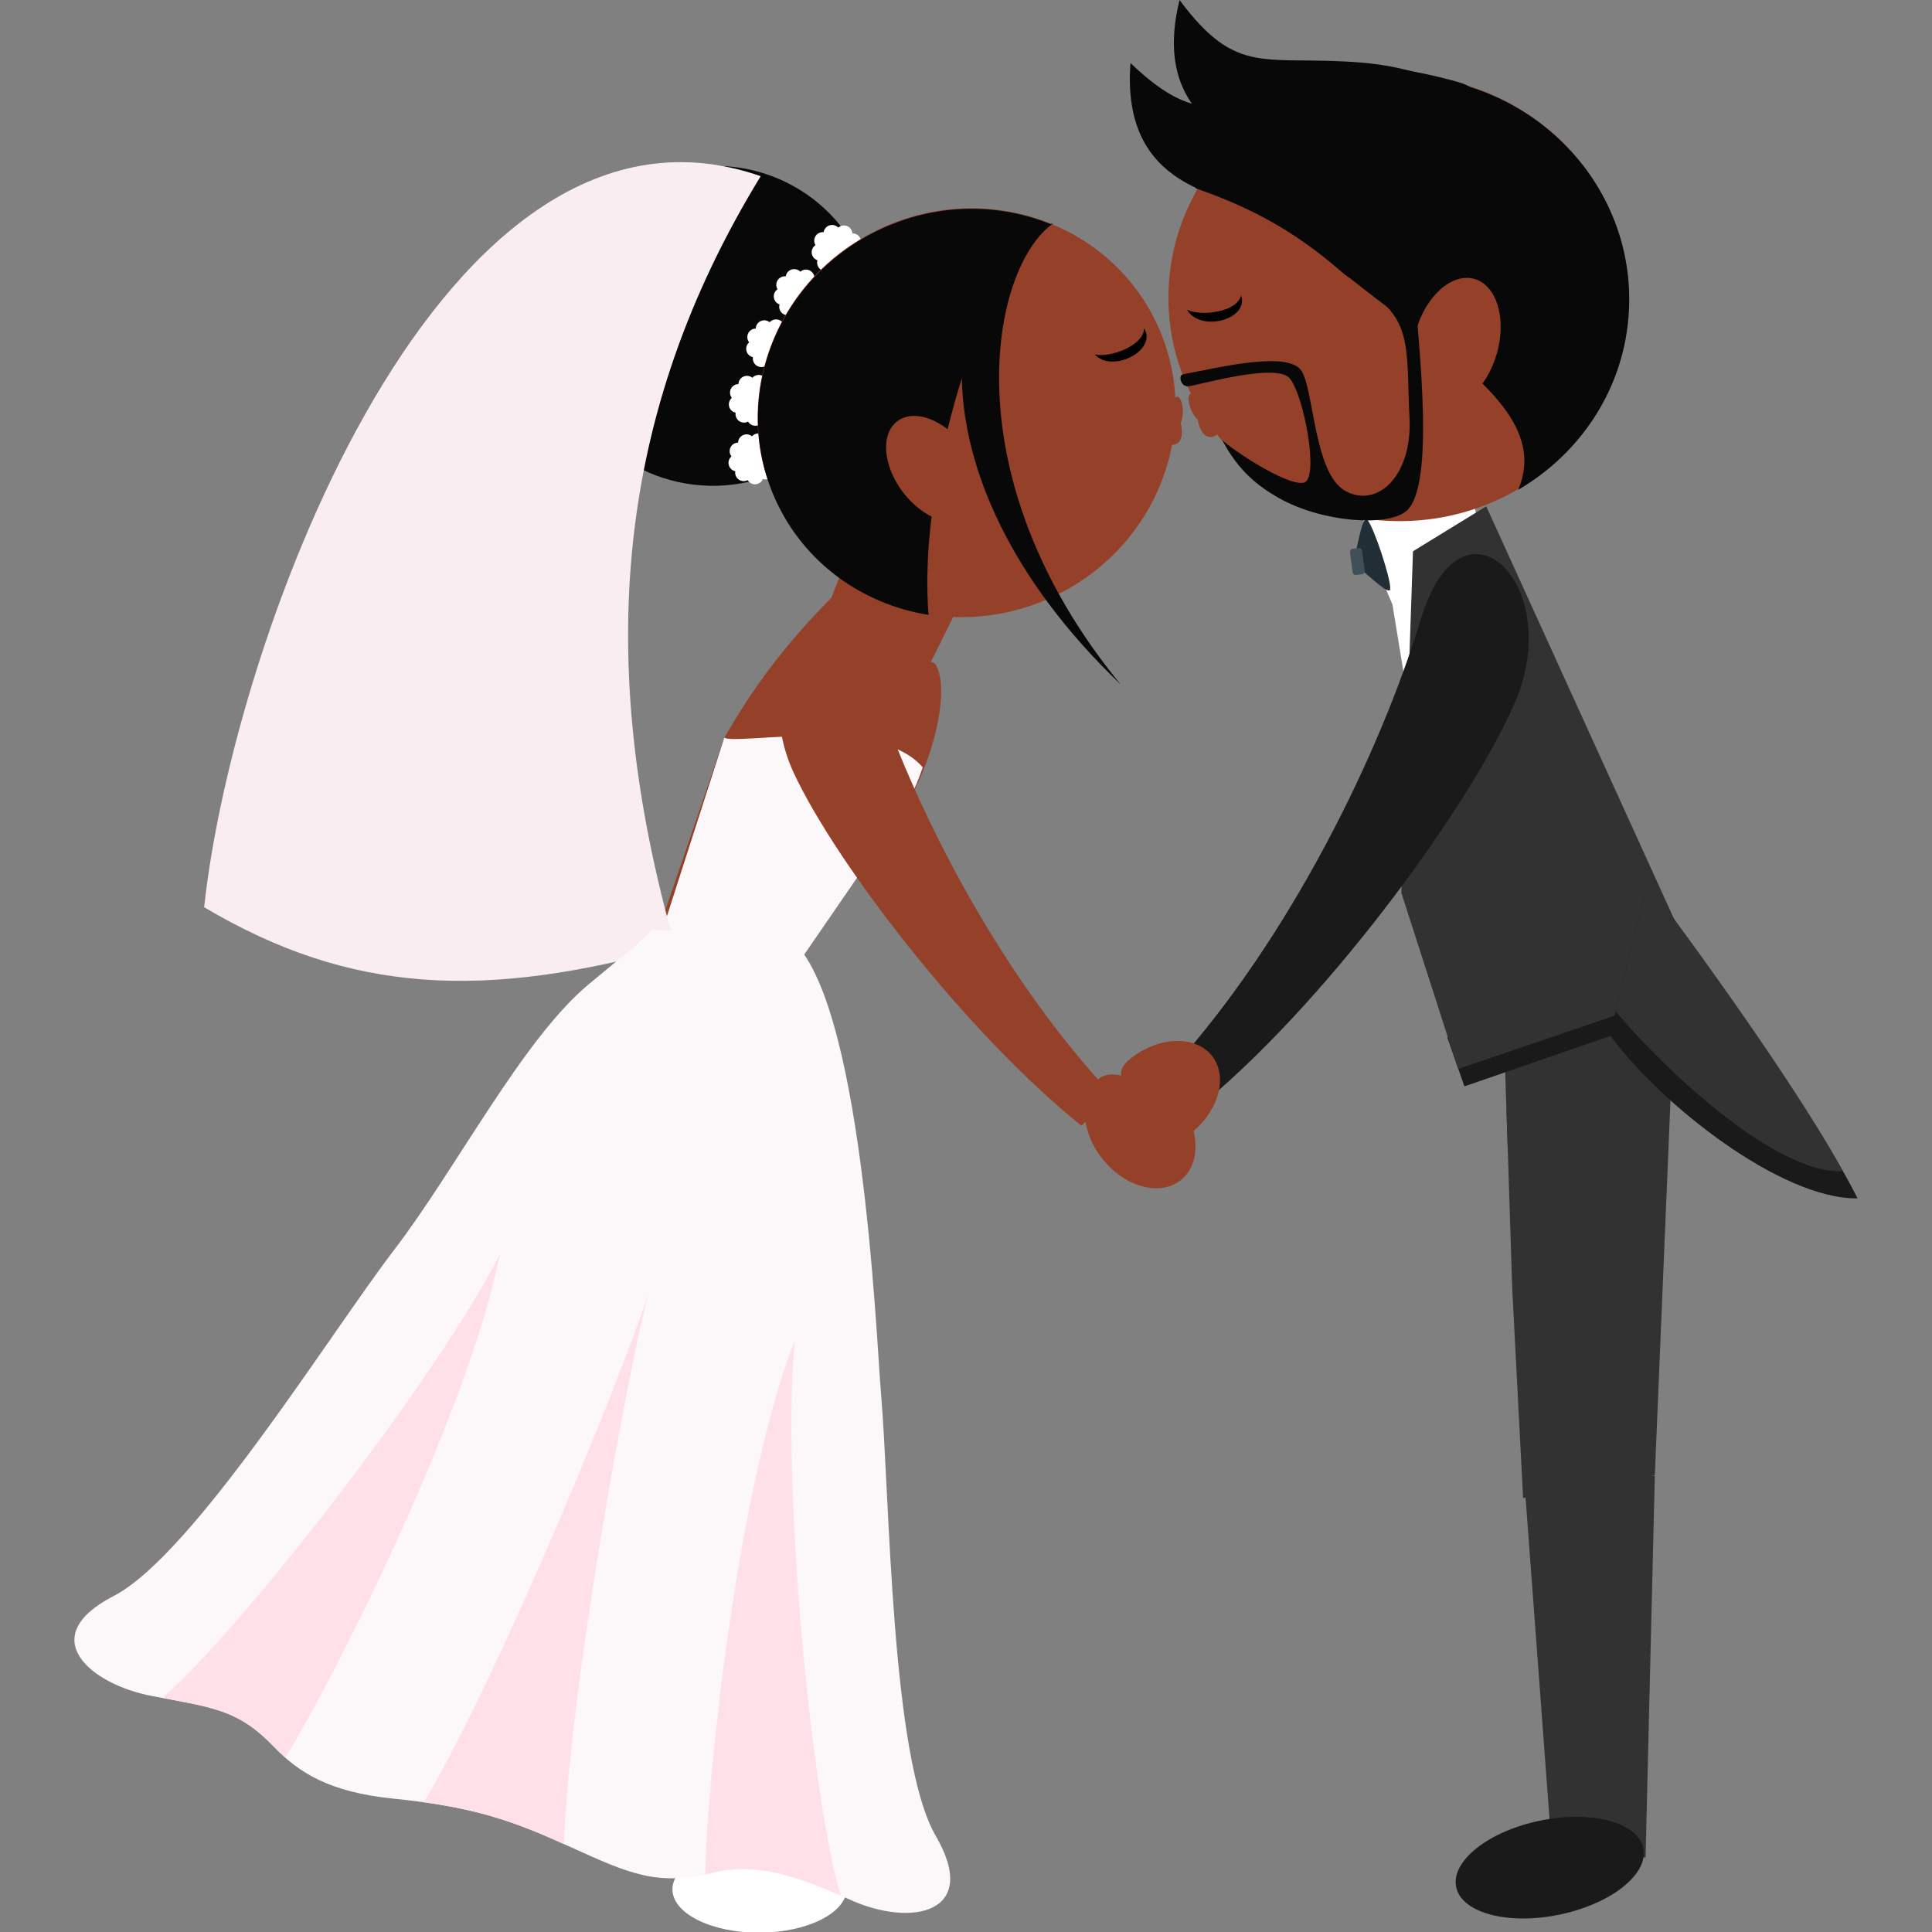 <?xml version="1.0" encoding="iso-8859-1"?>
<!-- Generator: Adobe Illustrator 18.0.0, SVG Export Plug-In . SVG Version: 6.00 Build 0)  -->
<!DOCTYPE svg PUBLIC "-//W3C//DTD SVG 1.1//EN" "http://www.w3.org/Graphics/SVG/1.1/DTD/svg11.dtd">
<svg version="1.1" id="Capa_1" xmlns="http://www.w3.org/2000/svg" xmlns:xlink="http://www.w3.org/1999/xlink" x="0px" y="0px"
	 viewBox="0 0 185.944 185.944" style="enable-background:new 0 0 185.944 185.944;" xml:space="preserve">
<rect x="0" y="0" width="185.944" height="185.944" fill="#808080" stroke="none"/>
<g>
	<g style="opacity:0.08;">
		<path d="M44.773,102.838l0.021,0.004c0.414,0.053,0.829,0.107,1.243,0.168C45.615,102.949,45.194,102.893,44.773,102.838z"/>
	</g>
	<g>
		<path style="fill-rule:evenodd;clip-rule:evenodd;fill:#954029;" d="M78.9,60.941c3.473,1.724,5.7,4.101,9.173,5.826
			c2.434-4.902,4.866-9.804,7.299-14.705c-3.473-1.725-6.947-3.448-10.419-5.173C82.519,51.792,80.688,54.946,78.9,60.941z"/>
		<path style="fill-rule:evenodd;clip-rule:evenodd;fill:#954029;" d="M62.615,91.755l7.097-20.754
			c2.757-4.779,5.758-8.934,10.735-13.914c3.012,2.412,5.807,5.366,9.543,6.771c1.673,2.526-0.375,10.624-3.922,15.412
			L73.041,97.621L62.615,91.755z"/>
		
			<ellipse transform="matrix(-0.409 -0.913 0.913 -0.409 68.175 106.954)" style="fill-rule:evenodd;clip-rule:evenodd;fill:#080808;" cx="68.736" cy="31.391" rx="15.362" ry="15.517"/>
		<path style="fill-rule:evenodd;clip-rule:evenodd;fill:#FFFFFF;" d="M73.751,42.244c0.019,0.046,0.032,0.096,0.042,0.143
			c0.125-0.018,0.256-0.008,0.383,0.037c0.428,0.148,0.656,0.613,0.509,1.042c-0.017,0.048-0.037,0.094-0.062,0.136
			c0.108,0.065,0.202,0.158,0.271,0.274c0.232,0.389,0.108,0.893-0.281,1.126c-0.044,0.025-0.088,0.048-0.135,0.064
			c0.04,0.12,0.053,0.252,0.032,0.385c-0.071,0.446-0.492,0.752-0.938,0.682c-0.05-0.008-0.099-0.021-0.144-0.036
			c-0.047,0.117-0.122,0.226-0.224,0.314c-0.342,0.296-0.86,0.261-1.157-0.081c-0.033-0.037-0.062-0.079-0.086-0.121
			c-0.112,0.06-0.239,0.095-0.374,0.097c-0.452,0.008-0.826-0.353-0.834-0.805c-0.001-0.051,0.004-0.101,0.011-0.149
			c-0.124-0.025-0.243-0.08-0.348-0.166c-0.351-0.285-0.406-0.801-0.122-1.153c0.032-0.04,0.067-0.075,0.104-0.107
			c-0.078-0.099-0.135-0.217-0.16-0.35c-0.087-0.444,0.204-0.876,0.649-0.962c0.048-0.01,0.099-0.015,0.146-0.015
			c0.005-0.128,0.037-0.255,0.103-0.373c0.221-0.396,0.719-0.538,1.116-0.319c0.044,0.024,0.085,0.052,0.122,0.084
			c0.084-0.095,0.191-0.171,0.318-0.219C73.116,41.61,73.589,41.821,73.751,42.244z"/>
		<path style="fill-rule:evenodd;clip-rule:evenodd;fill:#FFFFFF;" d="M73.786,36.609c0.018,0.048,0.031,0.095,0.04,0.144
			c0.125-0.019,0.256-0.008,0.384,0.036c0.429,0.148,0.656,0.614,0.509,1.042c-0.017,0.049-0.038,0.094-0.062,0.136
			c0.108,0.067,0.202,0.159,0.271,0.275c0.234,0.388,0.108,0.892-0.28,1.125c-0.044,0.026-0.088,0.048-0.133,0.065
			c0.04,0.12,0.053,0.251,0.03,0.385c-0.071,0.446-0.491,0.752-0.938,0.682c-0.05-0.009-0.098-0.02-0.145-0.037
			c-0.046,0.117-0.121,0.226-0.223,0.314c-0.342,0.297-0.86,0.262-1.157-0.08c-0.033-0.039-0.062-0.079-0.087-0.121
			c-0.11,0.061-0.237,0.095-0.374,0.097c-0.453,0.009-0.827-0.353-0.834-0.806c0-0.051,0.004-0.1,0.011-0.148
			c-0.122-0.026-0.243-0.08-0.348-0.164c-0.351-0.286-0.406-0.802-0.121-1.155c0.031-0.039,0.067-0.074,0.104-0.106
			c-0.078-0.099-0.135-0.219-0.16-0.351c-0.086-0.444,0.203-0.876,0.649-0.962c0.049-0.01,0.099-0.015,0.148-0.015
			c0.003-0.126,0.038-0.253,0.102-0.372c0.22-0.396,0.718-0.539,1.115-0.319c0.045,0.024,0.086,0.052,0.123,0.083
			c0.085-0.094,0.192-0.17,0.317-0.218C73.149,35.975,73.624,36.186,73.786,36.609z"/>
		<path style="fill-rule:evenodd;clip-rule:evenodd;fill:#FFFFFF;" d="M75.457,31.264c0.018,0.048,0.032,0.097,0.041,0.144
			c0.124-0.018,0.255-0.007,0.384,0.037c0.429,0.146,0.655,0.614,0.508,1.042c-0.017,0.048-0.036,0.093-0.061,0.136
			c0.107,0.066,0.201,0.158,0.271,0.275c0.232,0.389,0.107,0.892-0.281,1.125c-0.044,0.025-0.088,0.047-0.135,0.064
			c0.04,0.121,0.052,0.252,0.03,0.386c-0.071,0.446-0.49,0.752-0.938,0.681c-0.05-0.008-0.098-0.021-0.144-0.036
			c-0.047,0.118-0.121,0.227-0.224,0.314c-0.342,0.297-0.86,0.261-1.157-0.081c-0.033-0.037-0.063-0.078-0.088-0.12
			c-0.111,0.06-0.238,0.095-0.372,0.097c-0.453,0.009-0.827-0.353-0.835-0.806c-0.001-0.051,0.003-0.1,0.012-0.147
			c-0.124-0.026-0.243-0.082-0.349-0.166c-0.353-0.286-0.406-0.802-0.122-1.154c0.032-0.039,0.068-0.075,0.104-0.106
			c-0.078-0.099-0.136-0.218-0.161-0.351c-0.087-0.445,0.204-0.876,0.648-0.962c0.05-0.009,0.1-0.015,0.15-0.015
			c0.002-0.127,0.037-0.255,0.101-0.373c0.22-0.395,0.719-0.539,1.115-0.319c0.044,0.025,0.085,0.053,0.123,0.084
			c0.083-0.095,0.191-0.171,0.317-0.219C74.82,30.63,75.294,30.842,75.457,31.264z"/>
		<path style="fill-rule:evenodd;clip-rule:evenodd;fill:#FFFFFF;" d="M79.62,26.082c0.049-0.009,0.098-0.023,0.144-0.04
			c0.051,0.114,0.129,0.221,0.234,0.306c0.352,0.284,0.869,0.23,1.154-0.122c0.032-0.039,0.059-0.081,0.083-0.123
			c0.113,0.057,0.242,0.087,0.376,0.084c0.454-0.008,0.815-0.381,0.806-0.834c-0.002-0.051-0.006-0.1-0.016-0.148
			c0.123-0.029,0.241-0.089,0.342-0.178c0.341-0.297,0.378-0.815,0.081-1.156c-0.033-0.039-0.068-0.073-0.107-0.104
			c0.075-0.102,0.127-0.223,0.149-0.356c0.07-0.448-0.235-0.869-0.683-0.939c-0.05-0.008-0.099-0.011-0.148-0.01
			c-0.008-0.126-0.046-0.252-0.115-0.369c-0.234-0.388-0.737-0.513-1.125-0.279c-0.044,0.026-0.084,0.055-0.121,0.088
			c-0.087-0.092-0.197-0.164-0.325-0.208c-0.428-0.147-0.895,0.081-1.044,0.508c-0.015,0.049-0.027,0.097-0.034,0.146
			c-0.127-0.014-0.257,0.001-0.383,0.049c-0.422,0.162-0.634,0.637-0.472,1.061c0.018,0.047,0.041,0.092,0.064,0.133
			c-0.104,0.071-0.195,0.166-0.26,0.285c-0.22,0.395-0.077,0.895,0.319,1.114c0.044,0.025,0.091,0.045,0.136,0.06
			c-0.036,0.123-0.043,0.254-0.017,0.386C78.746,25.88,79.176,26.169,79.62,26.082z"/>
		<path style="fill-rule:evenodd;clip-rule:evenodd;fill:#FFFFFF;" d="M75.973,30.333c0.05-0.01,0.098-0.023,0.143-0.043
			c0.05,0.116,0.13,0.221,0.235,0.308c0.352,0.285,0.868,0.229,1.153-0.122c0.032-0.039,0.059-0.08,0.083-0.123
			c0.113,0.056,0.242,0.086,0.376,0.084c0.453-0.009,0.814-0.383,0.806-0.835c-0.001-0.05-0.006-0.1-0.017-0.148
			c0.123-0.03,0.242-0.089,0.343-0.177c0.341-0.298,0.377-0.816,0.081-1.156c-0.034-0.039-0.07-0.073-0.107-0.104
			c0.075-0.103,0.127-0.223,0.148-0.356c0.07-0.448-0.234-0.869-0.682-0.939c-0.051-0.008-0.1-0.012-0.148-0.011
			c-0.009-0.125-0.046-0.252-0.116-0.366c-0.233-0.39-0.738-0.516-1.126-0.282c-0.044,0.026-0.084,0.056-0.12,0.089
			c-0.087-0.092-0.198-0.164-0.325-0.207c-0.428-0.148-0.895,0.079-1.042,0.507c-0.017,0.048-0.028,0.097-0.036,0.145
			c-0.126-0.014-0.257,0.002-0.383,0.051c-0.422,0.163-0.633,0.636-0.471,1.06c0.017,0.047,0.04,0.092,0.065,0.134
			c-0.105,0.069-0.195,0.166-0.26,0.284c-0.22,0.395-0.077,0.894,0.319,1.114c0.044,0.024,0.09,0.044,0.136,0.06
			c-0.036,0.121-0.043,0.253-0.018,0.386C75.098,30.129,75.529,30.418,75.973,30.333z"/>
		<!--Brown:	#954029-->
			<ellipse transform="matrix(-0.409 -0.913 0.913 -0.409 94.783 140.936)" style="fill-rule:evenodd;clip-rule:evenodd;fill:#954029;" cx="93.048" cy="39.763" rx="19.555" ry="20.202"/>
		<path style="fill-rule:evenodd;clip-rule:evenodd;fill:#954029;" d="M113.122,38.276c0.507-0.549,1.016,1.294,0.515,2.438
			c0.253,1.04,0.047,1.704-0.303,1.94C112.301,43.351,110.543,41.659,113.122,38.276z"/>
		<path style="fill-rule:evenodd;clip-rule:evenodd;fill:#FCF7F9;" d="M69.711,71.001c1.236,0.725,14.902-2.127,19.094,2.855
			c-0.635,1.915-1.553,3.814-2.738,5.414l-11.994,17.44l-3.986-1.33l-7.479-2.288L69.711,71.001z"/>
		<path style="fill-rule:evenodd;clip-rule:evenodd;fill:#080808;" d="M101.18,21.595c-5.429,1.679-12.992,23.434-11.808,37.586
			c-6.343-1.011-12.003-4.998-14.762-11.161c-4.415-9.857,0.262-21.544,10.446-26.104C90.415,19.518,96.229,19.57,101.18,21.595z"/>
		
			<ellipse transform="matrix(-0.604 -0.797 0.797 -0.604 108.108 143.985)" style="fill-rule:evenodd;clip-rule:evenodd;fill:#954029;" cx="89.817" cy="45.141" rx="5.761" ry="3.687"/>
		<path style="fill-rule:evenodd;clip-rule:evenodd;fill:#080808;" d="M107.854,65.87c-16.355-19.885-12.596-40.061-6.485-44.375
			C90.748,23.657,86.396,45.357,107.854,65.87z"/>
		<path style="fill-rule:evenodd;clip-rule:evenodd;fill:#F9EDF2;" d="M73.214,16.955c-13.968,22.827-16.094,46.57-8.225,74.156
			c-18.359,5.118-31.24,4.571-45.342-3.797C22.46,61.265,42.583,6.326,73.214,16.955z"/>
		
			<ellipse transform="matrix(-0.006 -1 1 -0.006 -108.188 255.962)" style="fill-rule:evenodd;clip-rule:evenodd;fill:#FFFFFF;" cx="73.074" cy="181.731" rx="4.212" ry="8.387"/>
		<g>
			<path style="fill-rule:evenodd;clip-rule:evenodd;fill:#954029;" d="M84.438,66.789c3.868,11.663,12.199,27.646,22.739,38.729
				l-3.099,2.824c-11.198-9.014-23.656-25.313-27.674-33.935C71.606,64.109,80.535,55.023,84.438,66.789z"/>
			<path style="fill-rule:evenodd;clip-rule:evenodd;fill:#954029;" d="M113.336,105.793c-1.052-1.316-2-1.201-2.61-0.178
				c-1.3-2.133-3.893-2.658-4.916-1.838c-1.992,1.592-1.852,5.078,0.313,7.785c2.165,2.707,5.534,3.609,7.526,2.016
				C115.642,111.984,115.502,108.5,113.336,105.793z"/>
		</g>
		<g>
			<path style="fill-rule:evenodd;clip-rule:evenodd;fill:#FCF7F9;" d="M75.786,90.165c7.215,5.004,8.532,38.417,9.004,43.911
				c0.859,9.973,0.936,35.166,5.271,42.619c4.335,7.451-2.326,8.848-8.296,6.123c-5.617-2.563-9.38-3.512-13.125-2.586
				c-5.356,1.322-7.997,0.139-13.735-2.469c-5.341-2.43-9.039-3.848-17.016-4.65c-6.257-0.631-9.157-2.537-11.531-5.006
				c-3.423-3.563-5.808-3.758-11.724-4.875c-5.916-1.117-11.364-5.672-3.702-9.623c7.662-3.951,20.848-25.275,26.934-33.223
				c6.087-7.947,12.368-20.273,18.759-25.627c3.407-2.854,5.203-4.193,6.128-5.299L75.786,90.165z"/>
			<path style="fill-rule:evenodd;clip-rule:evenodd;fill:#FFE0E9;" d="M27.455,169.162c-0.382-0.34-0.744-0.691-1.095-1.057
				c-3.224-3.353-5.527-3.723-10.727-4.686c7.85-6.848,26.576-31.031,32.449-42.662C45.308,135.201,32.612,160.807,27.455,169.162z"
				/>
			<path style="fill-rule:evenodd;clip-rule:evenodd;fill:#FFE0E9;" d="M80.903,182.43c-5.146-2.268-8.712-3.076-12.261-2.199
				c-0.265,0.066-0.522,0.125-0.775,0.18c0.228-10.227,3.296-37.938,8.627-51.363C75.193,141.998,77.968,172.408,80.903,182.43z"/>
			<path style="fill-rule:evenodd;clip-rule:evenodd;fill:#FFE0E9;" d="M54.274,177.477c-4.327-1.947-7.688-3.211-13.457-4.016
				c7.79-13.365,19.166-41.432,21.558-48.857C60.393,132.166,54.878,162.039,54.274,177.477z"/>
		</g>
		<path style="fill-rule:evenodd;clip-rule:evenodd;fill:#080808;" d="M152.511,26.675c-14.636-10.602-45.267,0.76-43.712-20.611
			c6.754,6.455,8.917,3.839,18.263,3.026C136.49,8.27,148.403,12.211,152.511,26.675z"/>
		<path style="fill-rule:evenodd;clip-rule:evenodd;fill:#080808;" d="M153.195,27.599C140.526,14.708,108.432,20.814,113.522,0
			c5.586,7.489,8.154,5.269,17.505,6.024C140.459,6.784,151.551,12.653,153.195,27.599z"/>
		<g>
			<polygon style="fill-rule:evenodd;clip-rule:evenodd;fill:#323232;" points="146.59,144.176 145.54,123.967 145.13,111.103 
				144.674,97.527 161.165,96.58 159.266,141.992 			"/>
			<polygon style="fill-rule:evenodd;clip-rule:evenodd;fill:#323232;" points="144.986,106.816 145.192,106.81 145.13,111.105 
				145.13,111.103 			"/>
		</g>
		<path style="fill-rule:evenodd;clip-rule:evenodd;fill:#323232;" d="M149.422,178.947l-2.877-38.611l12.722,1.717l-0.891,36.711
			C155.392,178.824,152.407,178.887,149.422,178.947z"/>
		
			<ellipse transform="matrix(-0.203 -0.979 0.979 -0.203 3.481 362.3)" style="fill-rule:evenodd;clip-rule:evenodd;fill:#1A1A1A;" cx="149.198" cy="179.733" rx="4.619" ry="9.197"/>
		
			<rect x="131.561" y="48.14" transform="matrix(-0.973 0.23 -0.23 -0.973 281.871 69.067)" style="fill-rule:evenodd;clip-rule:evenodd;fill:#FFFFFF;" width="10.696" height="5.655"/>
		<polygon style="fill-rule:evenodd;clip-rule:evenodd;fill:#1A1A1A;" points="139.288,99.824 162.72,91.73 164.663,96.363 
			140.941,104.557 		"/>
		<path style="fill-rule:evenodd;clip-rule:evenodd;fill:#FFFFFF;" d="M135.812,50.759c8.508,17.407,10.938,29.108,6.807,39.299
			l-4.888-9.223l-3.717-22.653l-2.896-6.867L135.812,50.759z"/>
		<g>
			<path style="fill-rule:evenodd;clip-rule:evenodd;fill:#212E36;" d="M130.464,53.185c0.243-0.818,0.681-3.69,1.143-3.149
				c0.634,0.744,2.262,5.669,2.196,6.645c-0.048,0.709-2.111-1.336-2.795-1.85C130.73,54.44,130.475,53.667,130.464,53.185z"/>
			<path style="fill-rule:evenodd;clip-rule:evenodd;fill:#405059;" d="M130.168,52.82l0.601-0.08
				c0.154-0.021,0.296,0.089,0.317,0.243l0.261,1.962c0.021,0.154-0.088,0.297-0.242,0.317l-0.601,0.08
				c-0.154,0.021-0.296-0.089-0.317-0.242l-0.261-1.963C129.905,52.983,130.014,52.841,130.168,52.82z"/>
		</g>
		<polygon style="fill-rule:evenodd;clip-rule:evenodd;fill:#323232;" points="164.02,94.82 143.042,48.729 135.992,53.056 
			134.872,85.935 140.333,102.881 		"/>
		<path style="fill-rule:evenodd;clip-rule:evenodd;fill:#1A1A1A;" d="M136.757,59.548c-3.902,12.897-12.57,30.661-23.801,43.112
			l3.48,3.008c12.013-10.207,25.195-28.437,29.348-38.004C150.745,56.237,140.693,46.538,136.757,59.548z"/>
		<path style="fill-rule:evenodd;clip-rule:evenodd;fill:#954029;" d="M108.887,101.816c-1.337,1.025-1.239,1.975-0.228,2.605
			c-2.159,1.258-2.735,3.84-1.937,4.879c1.554,2.023,5.041,1.953,7.79-0.158c2.75-2.109,3.719-5.461,2.166-7.484
			S111.637,99.705,108.887,101.816z"/>
		
			<ellipse transform="matrix(0.05 -0.999 0.999 0.05 99.155 161.786)" style="fill-rule:evenodd;clip-rule:evenodd;fill:#954029;" cx="134.652" cy="28.753" rx="21.443" ry="22.152"/>
		<path style="fill-rule:evenodd;clip-rule:evenodd;fill:#080808;" d="M119.124,13.411c4.793,15.103,31.911,22.187,26.996,33.728
			c6.083-3.552,10.285-9.875,10.658-17.271c0.596-11.827-8.826-21.914-21.045-22.53C129.302,7.013,123.38,9.376,119.124,13.411z"/>
		
			<ellipse transform="matrix(0.275 -0.962 0.962 0.275 69.936 158.623)" style="fill-rule:evenodd;clip-rule:evenodd;fill:#954029;" cx="140.089" cy="32.964" rx="6.317" ry="4.043"/>
		<path style="fill-rule:evenodd;clip-rule:evenodd;fill:#080808;" d="M115.058,18.115c4.721,1.668,9.091,3.688,14.243,8.204
			c5.663,4.965,19.977-15.92,11.084-18.41C131.491,5.422,120.823,4.455,115.058,18.115z"/>
		<path style="fill-rule:evenodd;clip-rule:evenodd;fill:#080808;" d="M113.835,36.034c3.774-0.738,10.216-2.273,11.435-0.327
			c1.22,1.946,1.187,9.926,4.254,11.569c3.065,1.641,6.417-1.482,6.131-7.075c-0.286-5.593,0.234-8.696-2.718-11.187
			c-2.952-2.49,2.947-7.817,3.065-3.392c0.119,4.424,2.452,20.754-0.608,23.522c-1.781,1.61-8.178,1.13-12.323-1.217
			c-1.943-1.101-3.92-2.627-5.436-5.578c0.857,0.874,6.261,4.483,7.857,4.102c1.52-0.364-0.028-8.532-1.383-10.057
			c-1.354-1.525-9.089,0.771-9.785,0.785C113.628,37.193,113.393,36.12,113.835,36.034z"/>
		<path style="fill-rule:evenodd;clip-rule:evenodd;fill:#1A1A1A;" d="M178.78,115.336c-7.393,0.107-19.094-9.166-23.861-15.756
			l3.64-14.581C158.558,84.999,173.777,105.373,178.78,115.336z"/>
		<path style="fill-rule:evenodd;clip-rule:evenodd;fill:#323232;" d="M155.481,97.328l3.077-12.329c0,0,13.085,17.3,18.81,27.716
			C170.954,113.068,160.217,102.973,155.481,97.328z"/>
		<path style="fill-rule:evenodd;clip-rule:evenodd;fill:#000000;" d="M105.363,34.112c1.728,1.869,6.06-0.436,4.747-2.523
			C110.128,33.272,106.768,34.47,105.363,34.112z"/>
		<path style="fill-rule:evenodd;clip-rule:evenodd;fill:#000000;" d="M114.249,29.806c1.26,2.213,6.001,0.948,5.196-1.383
			C119.081,30.067,115.537,30.472,114.249,29.806z"/>
		<path style="fill-rule:evenodd;clip-rule:evenodd;fill:#954029;" d="M114.774,37.952c-0.684-0.301-0.415,1.592,0.501,2.44
			c0.183,1.056,0.637,1.582,1.053,1.658C117.553,42.277,118.49,40.024,114.774,37.952z"/>
	</g>
</g>
<g>
</g>
<g>
</g>
<g>
</g>
<g>
</g>
<g>
</g>
<g>
</g>
<g>
</g>
<g>
</g>
<g>
</g>
<g>
</g>
<g>
</g>
<g>
</g>
<g>
</g>
<g>
</g>
<g>
</g>
</svg>
